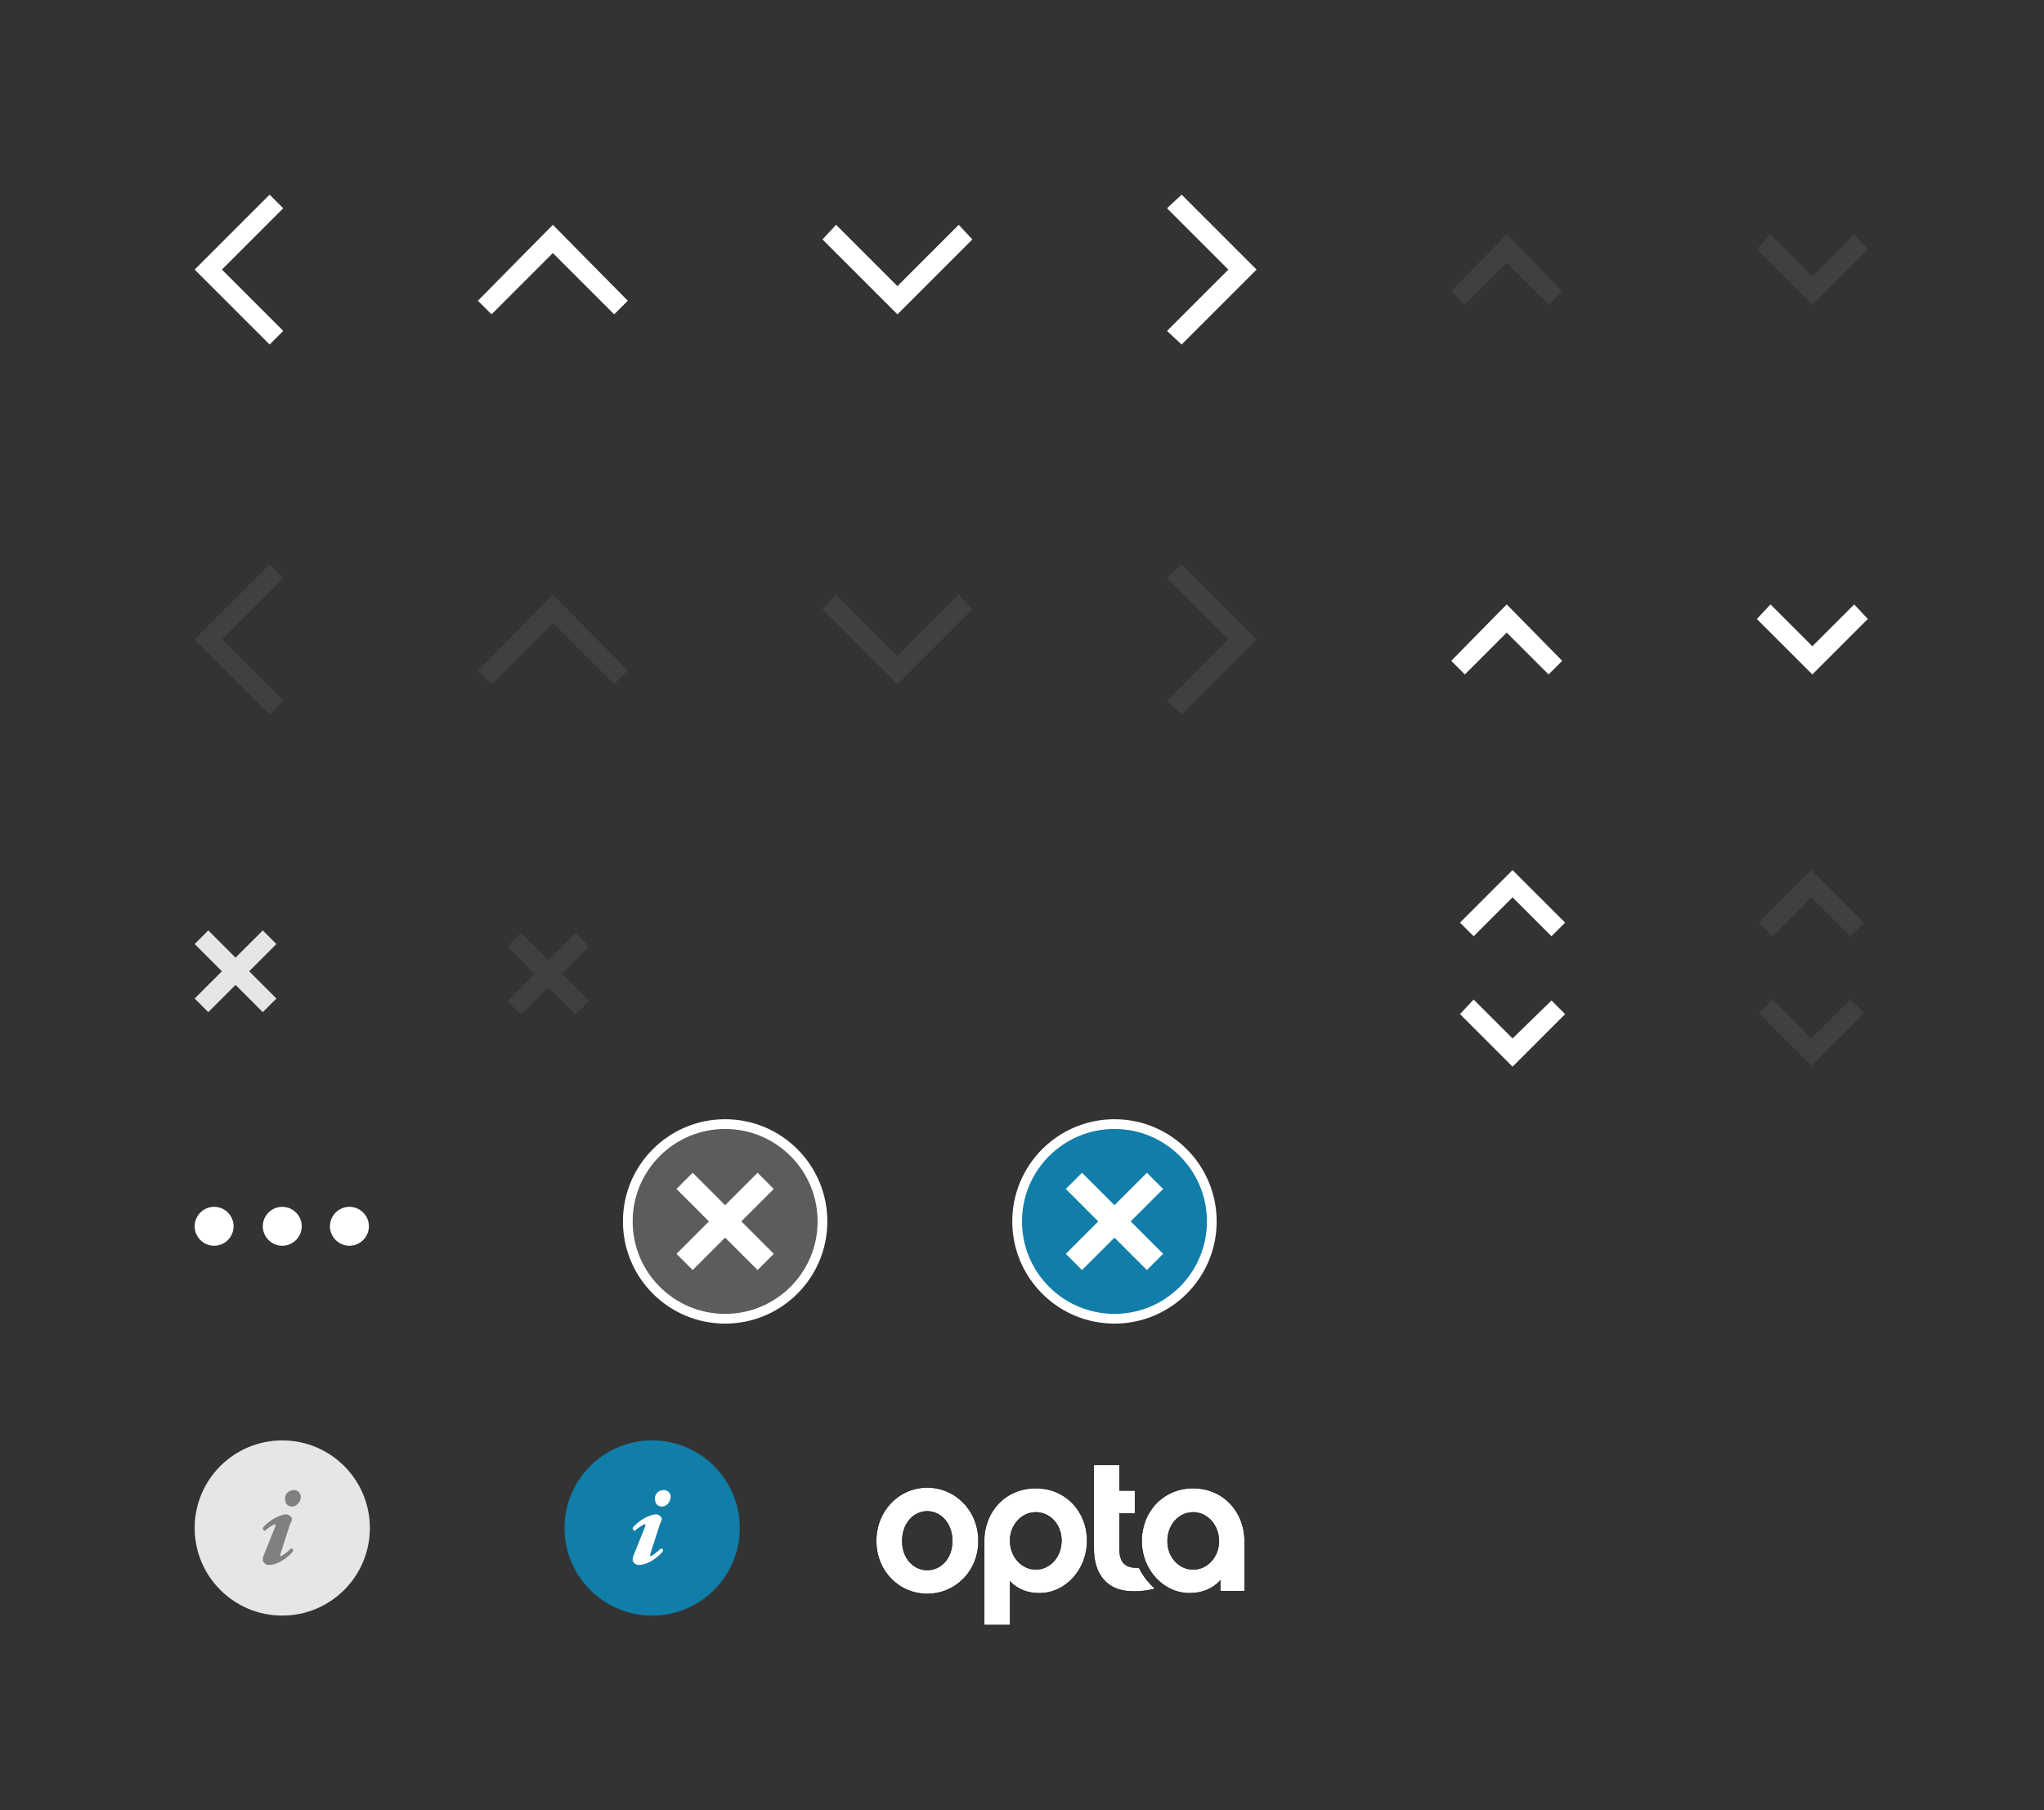 <?xml version="1.0" encoding="UTF-8" standalone="no"?>
<!-- Generator: Adobe Illustrator 19.1.0, SVG Export Plug-In . SVG Version: 6.00 Build 0)  -->

<svg
   xmlns:dc="http://purl.org/dc/elements/1.1/"
   xmlns:cc="http://creativecommons.org/ns#"
   xmlns:rdf="http://www.w3.org/1999/02/22-rdf-syntax-ns#"
   xmlns:svg="http://www.w3.org/2000/svg"
   xmlns="http://www.w3.org/2000/svg"
   xmlns:sodipodi="http://sodipodi.sourceforge.net/DTD/sodipodi-0.dtd"
   xmlns:inkscape="http://www.inkscape.org/namespaces/inkscape"
   version="1.1"
   id="Layer_1"
   x="0px"
   y="0px"
   viewBox="0 0 210 186"
   enable-background="new 0 0 210 186"
   xml:space="preserve"
   inkscape:version="0.48.5 r10040"
   width="100%"
   height="100%"
   sodipodi:docname="controls.svg"><rect x="0" y="0" width="210" height="186" fill="#333333" stroke="none"/><defs
     id="defs37" /><sodipodi:namedview
     pagecolor="#ffffff"
     bordercolor="#666666"
     borderopacity="1"
     objecttolerance="10"
     gridtolerance="10"
     guidetolerance="10"
     inkscape:pageopacity="0"
     inkscape:pageshadow="2"
     inkscape:window-width="1680"
     inkscape:window-height="1028"
     id="namedview35"
     showgrid="false"
     inkscape:zoom="3.588757"
     inkscape:cx="152.30222"
     inkscape:cy="92.086374"
     inkscape:window-x="1672"
     inkscape:window-y="-8"
     inkscape:window-maximized="1"
     inkscape:current-layer="layer2" /><g
     inkscape:groupmode="layer"
     id="layer2"
     inkscape:label="Layer#1"
     style="display:inline"><polygon
       style="fill:#404040;fill-opacity:1"
       points="126.2,27.7 119.9,21.4 121.4,20 129.1,27.7 121.4,35.4 119.9,34 "
       id="polygon21-1"
       transform="translate(0,38)" /><polygon
       style="fill:#404040;fill-opacity:1"
       points="27.7,20 29.1,21.4 22.8,27.7 29.1,34 27.7,35.4 20,27.7 "
       id="polygon23-9"
       transform="translate(0,38)" /><polygon
       style="fill:#404040;fill-opacity:1"
       points="50.5,32.3 49.1,30.9 56.8,23.1 64.5,30.9 63.1,32.3 56.8,26 "
       id="polygon25-3"
       transform="translate(0,38)" /><polygon
       style="fill:#404040;fill-opacity:1"
       points="85.9,23.1 92.2,29.4 98.5,23.1 99.9,24.6 92.2,32.3 84.5,24.6 "
       id="polygon27-1"
       transform="translate(0,38)" /><polygon
       points="159.1,31.3 154.8,27 150.5,31.3 149.1,29.9 154.8,24.1 160.5,29.9 "
       id="polygon29-2"
       style="fill:#ffffff"
       transform="translate(0,38)" /><polygon
       points="181.9,24.1 186.2,28.4 190.5,24.1 191.9,25.6 186.2,31.3 180.5,25.6 "
       id="polygon31-9"
       style="fill:#ffffff"
       transform="translate(0,38)" /><path
       id="path4967"
       d="m 106.414,152.908 c -3.119,0 -5.299,2.423 -5.299,5.388 l 0,8.682 2.659,0 0,-4.475 c 0.78,0.801 1.8,1.202 2.999,1.202 2.72,0 4.919,-2.423 4.919,-5.408 0,-2.964 -2.179,-5.388 -5.279,-5.388 z m 0,8.353 c -1.46,0 -2.64,-1.322 -2.64,-2.965 0,-1.603 1.18,-2.905 2.64,-2.905 1.46,0 2.64,1.242 2.64,2.905 -6e-5,1.683 -1.18,2.965 -2.64,2.965 z m 16.178,-8.353 c -3.119,0 -5.299,2.443 -5.299,5.428 0,2.964 2.22,5.368 4.939,5.368 1.24,0 2.359,-0.441 3.139,-1.301 l 0,1.082 2.5,0 0,-5.148 c -5e-5,-2.985 -2.18,-5.428 -5.28,-5.428 z m 0,8.353 c -1.459,0 -2.639,-1.262 -2.639,-2.905 0,-1.703 1.18,-2.965 2.639,-2.965 1.46,0 2.64,1.322 2.64,2.965 0,1.602 -1.18,2.905 -2.64,2.905 z m -5.587,-0.196 c -1.323,0.08 -1.985,-0.463 -1.985,-1.909 l 0,-3.656 1.591,0 0,-2.35 -1.591,0 0,-2.632 -2.646,0 0,8.617 c 0,2.609 1.36,4.364 3.938,4.376 0,0 1.181,0.066 2.389,-0.275 0,0 -0.993,-0.754 -1.696,-2.171 z M 95.266,152.84 c -2.895,0 -5.243,2.368 -5.243,5.486 0,3.118 2.348,5.446 5.243,5.446 2.895,0 5.263,-2.328 5.263,-5.446 0,-3.118 -2.368,-5.486 -5.263,-5.486 z m 0,8.482 c -1.417,0 -2.571,-1.215 -2.571,-2.976 0,-1.802 1.154,-3.057 2.571,-3.057 1.417,0 2.571,1.255 2.571,3.057 0,1.761 -1.154,2.976 -2.571,2.976 z"
       inkscape:connector-curvature="0"
       style="fill:#ffffff;stroke:#000000;stroke-width:0.045;stroke-opacity:1" /><g
       style="display:inline"
       id="g35-7"
       transform="translate(-85.17,-388.969)"><circle
         class="st7"
         cx="159.67"
         cy="514.469"
         r="10"
         id="circle37-1"
         style="fill:#5c5c5c;stroke:#ffffff;stroke-miterlimit:10" /><path
         id="polygon33_5_-9"
         class="st1"
         d="m 164.67,511.136 -1.667,-1.667 -3.333,3.332 -3.334,-3.333 -1.666,1.666 3.333,3.333 -3.333,3.332 1.666,1.667 3.334,-3.334 3.333,3.333 1.667,-1.668 -3.334,-3.333 z"
         inkscape:connector-curvature="0"
         style="fill:#ffffff" /></g><g
       style="display:inline;fill:#117ea9;fill-opacity:1;stroke-width:1;stroke-miterlimit:4;stroke-dasharray:none"
       id="g35-7-8"
       transform="translate(-45.17,-388.969)"><circle
         class="st7"
         cx="159.67"
         cy="514.469"
         r="10"
         id="circle37-1-7"
         style="fill:#117ea9;fill-opacity:1;stroke:#ffffff;stroke-width:1;stroke-miterlimit:10;stroke-dasharray:none" /><path
         id="polygon33_5_-9-4"
         class="st1"
         d="m 164.67,511.136 -1.667,-1.667 -3.333,3.332 -3.334,-3.333 -1.666,1.666 3.333,3.333 -3.333,3.332 1.666,1.667 3.334,-3.334 3.333,3.333 1.667,-1.668 -3.334,-3.333 z"
         inkscape:connector-curvature="0"
         style="fill:#ffffff;fill-opacity:1;stroke-width:1;stroke-miterlimit:4;stroke-dasharray:none" /></g></g><polygon
     fill="#E6E6E6"
     points="28.4,97 27,95.6 24.2,98.4 21.4,95.6 20,97 22.8,99.8 20,102.6 21.4,104 24.2,101.2 27,104   28.4,102.6 25.6,99.8 "
     id="polygon3" /><polygon
     id="polygon33"
     points="60.525,97.25 59.125,95.85 56.325,98.65 53.525,95.85 52.125,97.25 54.925,100.05 52.125,102.85 53.525,104.25 56.325,101.45 59.125,104.25 60.525,102.85 57.725,100.05 "
     fill="#404040" /><g
     id="g5"><circle
       fill="#E6E6E6"
       cx="29"
       cy="157"
       r="9"
       id="circle7" /><path
       fill="#808080"
       d="M28.8,159.7c0,0.1,0,0.2,0,0.2c0.2,0,0.8-0.5,1.1-0.8c0.1,0,0.3,0.1,0.2,0.3c-0.5,0.6-1.5,1.4-2.5,1.4   c-0.3,0-0.6-0.3-0.6-0.5c0-0.1,0-0.3,0.1-0.5l1.2-3c0-0.1,0-0.2,0-0.2c-0.2,0-0.9,0.5-1.1,0.7c-0.1,0-0.2-0.2-0.2-0.3   c0.6-0.8,1.8-1.4,2.4-1.4c0.3,0,0.6,0.3,0.6,0.5c0,0.1-0.1,0.3-0.2,0.5L28.8,159.7z M30.2,153.1c0.4,0,0.7,0.3,0.7,0.7   c0,0.5-0.4,1-0.9,1c-0.4,0-0.7-0.3-0.7-0.7C29.2,153.6,29.6,153.1,30.2,153.1z"
       id="path9" /></g><g
     id="g11"><circle
       fill="#117EA9"
       cx="67"
       cy="157"
       r="9"
       id="circle13" /><path
       fill="#FFFFFF"
       d="M66.8,159.7c0,0.1,0,0.2,0,0.2c0.2,0,0.8-0.5,1.1-0.8c0.1,0,0.3,0.1,0.2,0.3c-0.5,0.6-1.5,1.4-2.5,1.4   c-0.3,0-0.6-0.3-0.6-0.5c0-0.1,0-0.3,0.1-0.5l1.2-3c0-0.1,0-0.2,0-0.2c-0.2,0-0.9,0.5-1.1,0.7c-0.1,0-0.2-0.2-0.2-0.3   c0.6-0.8,1.8-1.4,2.4-1.4c0.3,0,0.6,0.3,0.6,0.5c0,0.1-0.1,0.3-0.2,0.5L66.8,159.7z M68.2,153.1c0.4,0,0.7,0.3,0.7,0.7   c0,0.5-0.4,1-0.9,1c-0.4,0-0.7-0.3-0.7-0.7C67.2,153.6,67.6,153.1,68.2,153.1z"
       id="path15" /></g><path
     d="m 155.4,106.7 -4,-4 -1.4,1.5 5.4,5.4 5.4,-5.4 -1.4,-1.4 -4,3.9 z m 0,-14.5 4,4 1.4,-1.4 -5.4,-5.4 -5.4,5.4 1.4,1.4 4,-4 z"
     id="path17"
     inkscape:connector-curvature="0"
     style="fill:#ffffff" /><path
     d="m 186.1,106.7 -4,-4 -1.4,1.4 5.4,5.4 5.4,-5.4 -1.4,-1.4 -4,4 z m 0,-14.5 4,4 1.4,-1.4 -5.4,-5.4 -5.4,5.4 1.4,1.4 4,-4 z"
     id="path19"
     inkscape:connector-curvature="0"
     style="fill:#404040" /><polygon
     fill="#FFFFFF"
     points="121.4,35.4 119.9,34 126.2,27.7 119.9,21.4 121.4,20 129.1,27.7 "
     id="polygon21" /><polygon
     fill="#FFFFFF"
     points="27.7,35.4 20,27.7 27.7,20 29.1,21.4 22.8,27.7 29.1,34 "
     id="polygon23" /><polygon
     points="63.1,32.3 56.8,26 50.5,32.3 49.1,30.9 56.8,23.1 64.5,30.9 "
     id="polygon25"
     fill="#FFFFFF" /><polygon
     points="92.2,32.3 84.5,24.6 85.9,23.1 92.2,29.4 98.5,23.1 99.9,24.6 "
     id="polygon27"
     fill="#FFFFFF" /><polygon
     points="159.1,31.3 154.8,27 150.5,31.3 149.1,29.9 154.8,24.1 160.5,29.9 "
     id="polygon29"
     style="fill:#404040" /><polygon
     points="181.9,24.1 186.2,28.4 190.5,24.1 191.9,25.6 186.2,31.3 180.5,25.6 "
     id="polygon31"
     style="fill:#404040" /><path
     fill="#FFFFFF"
     d="M22,124c-1.1,0-2,0.9-2,2c0,1.1,0.9,2,2,2s2-0.9,2-2C24,124.9,23.1,124,22,124z M29,124c-1.1,0-2,0.9-2,2  c0,1.1,0.9,2,2,2s2-0.9,2-2C31,124.9,30.1,124,29,124z M35.9,124c-1.1,0-2,0.9-2,2c0,1.1,0.9,2,2,2s2-0.9,2-2  C37.9,124.9,37,124,35.9,124z"
     id="path33" /><path
     d="m 164.416,106.312 -4,-4 -1.4,1.4 5.4,5.4 5.4,-5.4 -1.4,-1.4 -4,4 z m 0,-14.5 4,4 1.4,-1.4 -5.4,-5.4 -5.4,5.4 1.4,1.4 4,-4 z"
     id="path19-4"
     inkscape:connector-curvature="0"
     style="fill:none;fill-opacity:0.004" /></svg>
